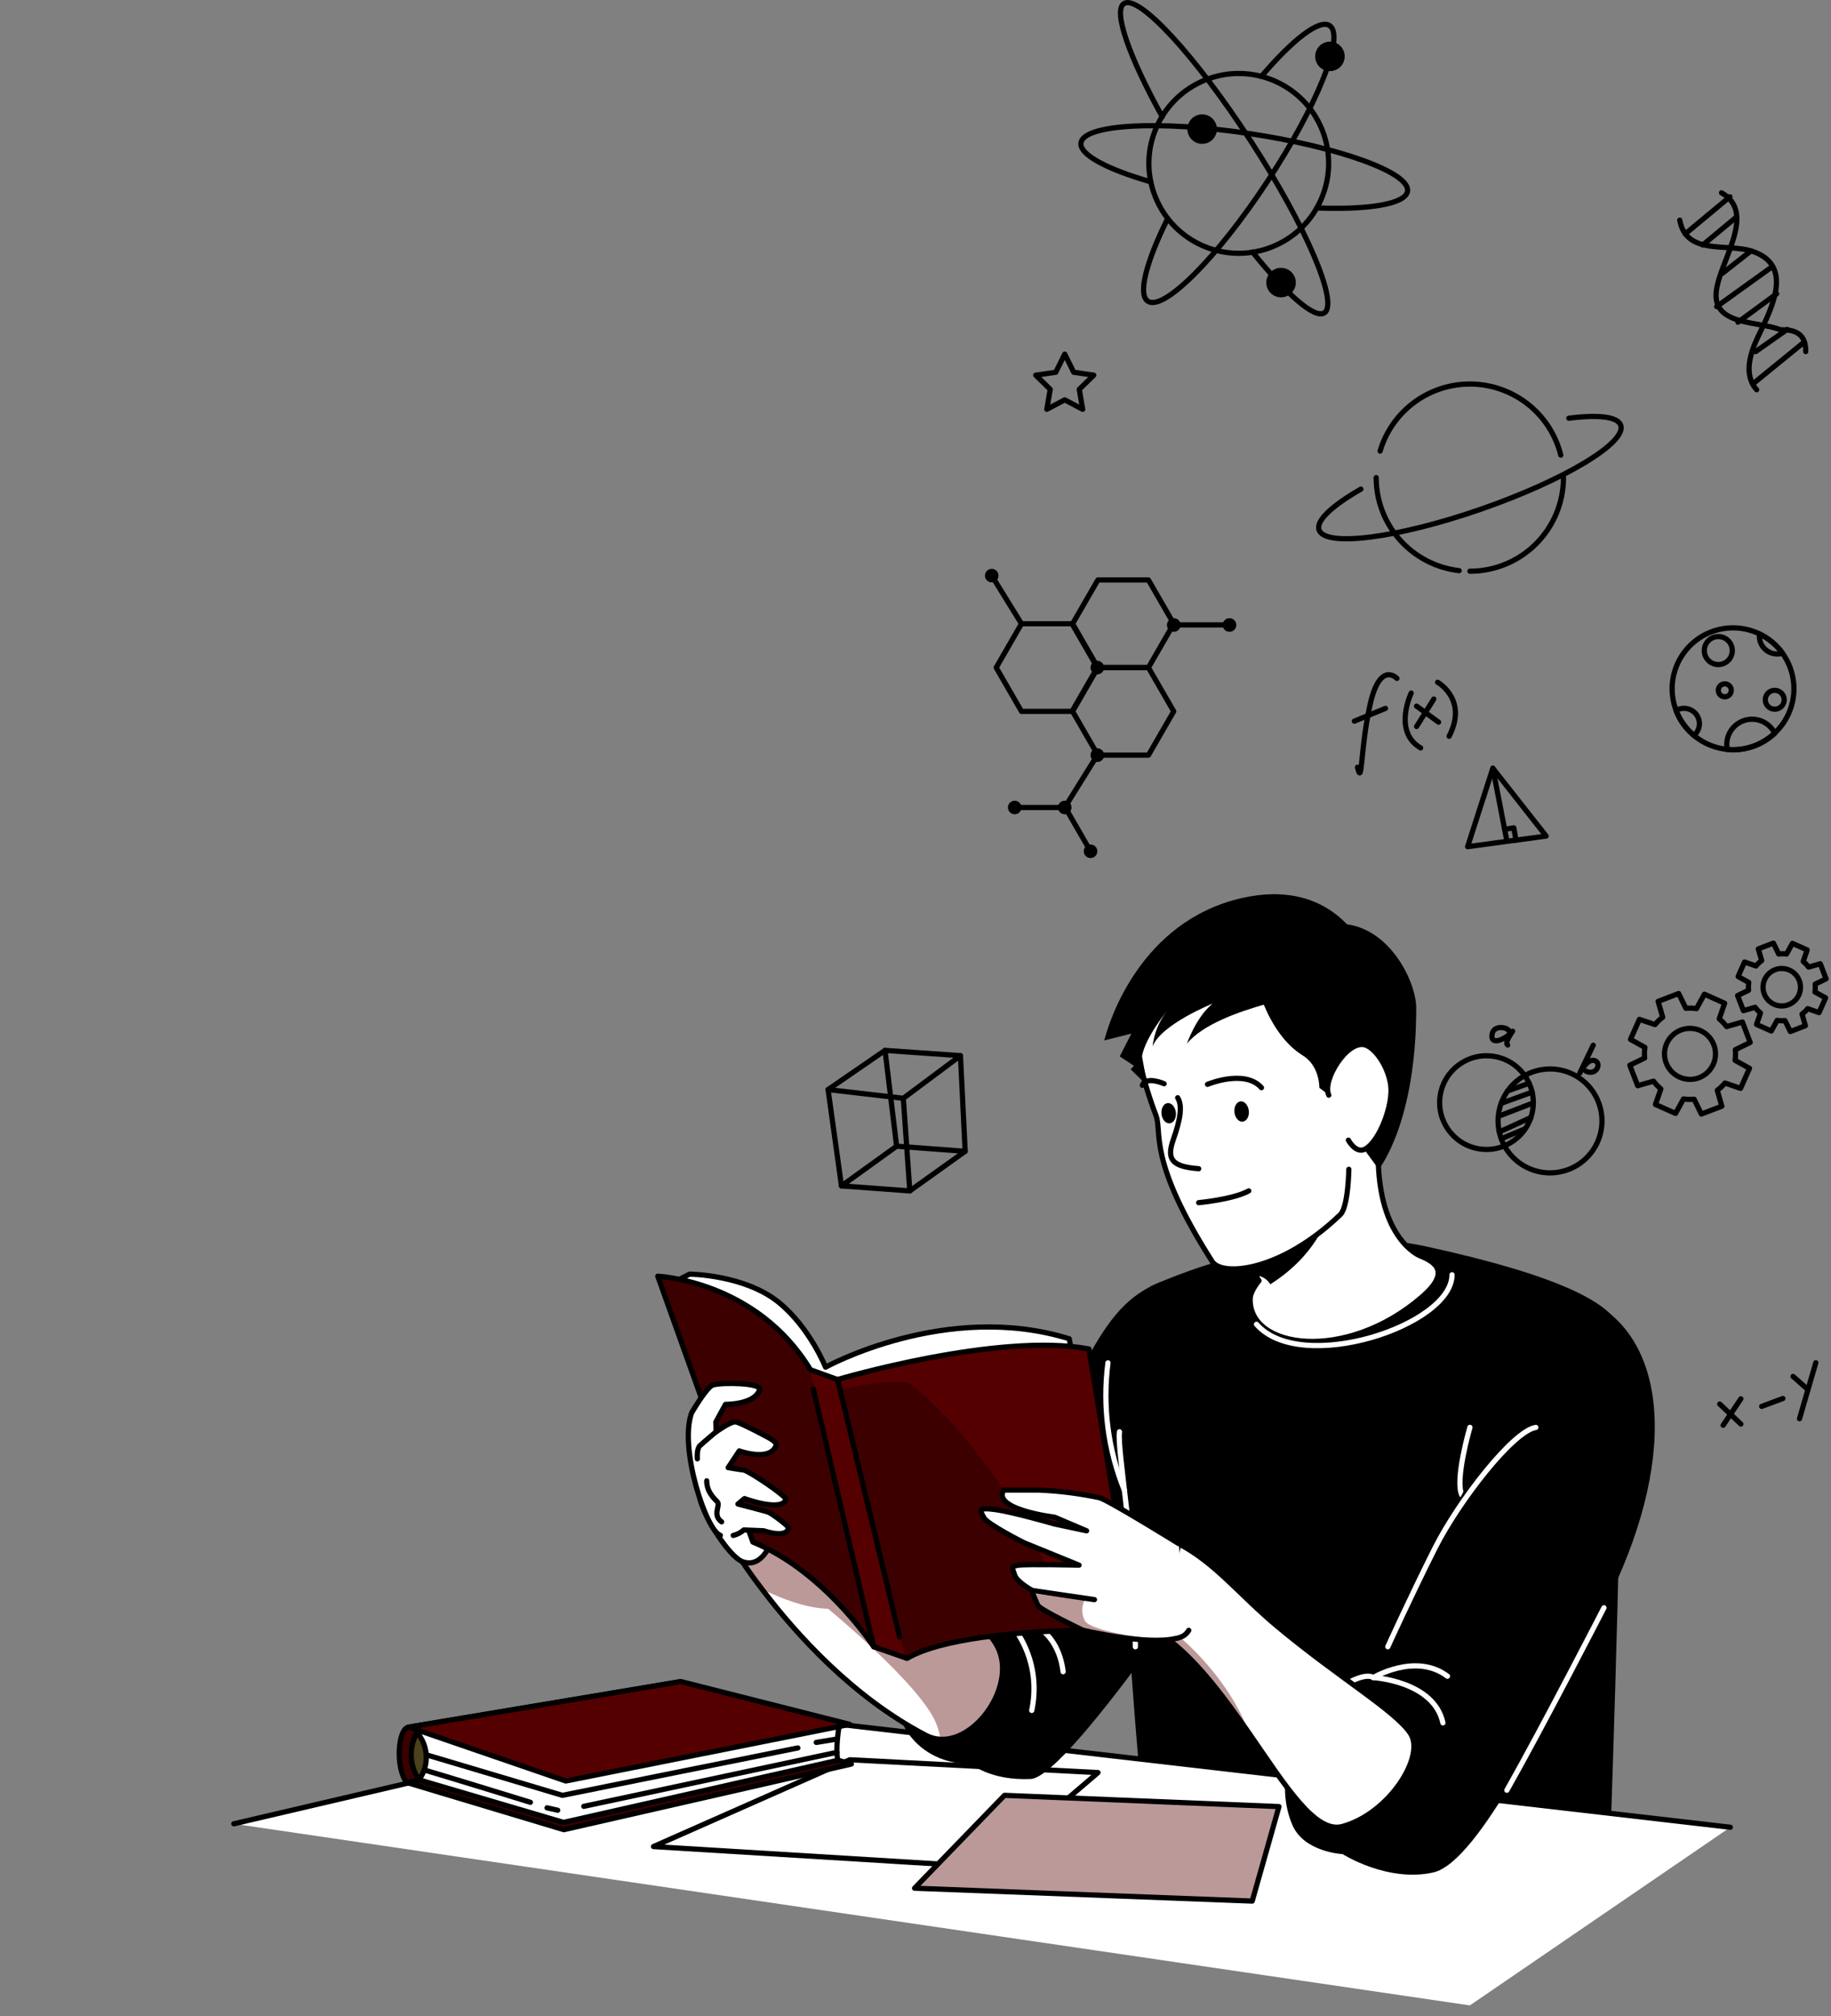 <svg width="703" height="774" viewBox="0 0 703 774" fill="none" xmlns="http://www.w3.org/2000/svg">
<rect x="0" y="0" width="703" height="774" fill="#808080" stroke="none"/>
<path d="M660.272 538.955L668.397 546.635" stroke="black" stroke-width="2" stroke-linecap="round" stroke-linejoin="round"/>
<path d="M668.397 536.945L661.591 547.112" stroke="black" stroke-width="2" stroke-linecap="round" stroke-linejoin="round"/>
<path d="M676.389 539.862L684.529 536.83" stroke="black" stroke-width="2" stroke-linecap="round" stroke-linejoin="round"/>
<path d="M688.436 528.359L693.379 532.726" stroke="black" stroke-width="2" stroke-linecap="round" stroke-linejoin="round"/>
<path d="M697.169 523.103L690.907 544.591" stroke="black" stroke-width="2" stroke-linecap="round" stroke-linejoin="round"/>
<path d="M317.937 418.246L339.804 403.201L368.758 405.228L370.571 441.943L349.313 457.137L323.078 455.225L317.937 418.246Z" stroke="black" stroke-width="2" stroke-linecap="round" stroke-linejoin="round"/>
<path d="M323.078 455.225L344.254 439.982L370.571 441.943" stroke="black" stroke-width="2" stroke-linecap="round" stroke-linejoin="round"/>
<path d="M344.254 439.982L339.805 403.201" stroke="black" stroke-width="2" stroke-linecap="round" stroke-linejoin="round"/>
<path d="M317.937 418.246L346.824 421.592L368.758 405.228" stroke="black" stroke-width="2" stroke-linecap="round" stroke-linejoin="round"/>
<path d="M346.824 421.592L349.313 457.137" stroke="black" stroke-width="2" stroke-linecap="round" stroke-linejoin="round"/>
<path d="M573.164 294.901L563.475 325.008L593.631 320.938L573.164 294.901Z" stroke="black" stroke-width="2" stroke-linecap="round" stroke-linejoin="round"/>
<path d="M573.164 294.901L578.553 322.8" stroke="black" stroke-width="2" stroke-linecap="round" stroke-linejoin="round"/>
<path d="M577.695 318.334L581.222 317.774L582.046 322.503" stroke="black" stroke-width="2" stroke-linecap="round" stroke-linejoin="round"/>
<path d="M555 579.033C555.247 578.778 555.551 578.583 555.886 578.466C556.222 578.349 556.581 578.312 556.933 578.358C557.286 578.405 557.622 578.533 557.916 578.734C558.21 578.934 558.453 579.2 558.625 579.511C560.141 581.884 557.175 586.861 557.175 586.861L563.223 584.554" stroke="black" stroke-width="2" stroke-linecap="round" stroke-linejoin="round"/>
<path d="M660.96 74C675.346 82.091 658.867 101.866 658.867 113.401C658.867 124.937 675.346 123.289 683.586 126.585C686.882 126.585 693.473 126.585 693.292 134.956" stroke="black" stroke-width="2" stroke-linecap="round" stroke-linejoin="round"/>
<path d="M644.926 84.497C647.431 98.125 663.053 93.297 672.644 96.412C689.123 101.767 679.977 118.774 675.066 129.057C672.116 135.187 669.183 143.789 674.456 149.606" stroke="black" stroke-width="2" stroke-linecap="round" stroke-linejoin="round"/>
<path d="M647.035 89.787L664.19 75.533" stroke="black" stroke-width="2" stroke-linecap="round" stroke-linejoin="round"/>
<path d="M653.759 94.039L666.678 83.327" stroke="black" stroke-width="2" stroke-linecap="round" stroke-linejoin="round"/>
<path d="M661.355 104.882L672.265 96.313" stroke="black" stroke-width="2" stroke-linecap="round" stroke-linejoin="round"/>
<path d="M659.098 117.702L680.422 102.377" stroke="black" stroke-width="2" stroke-linecap="round" stroke-linejoin="round"/>
<path d="M667.271 123.684L682.136 112.775" stroke="black" stroke-width="2" stroke-linecap="round" stroke-linejoin="round"/>
<path d="M673.6 146.87L692.171 131.743" stroke="black" stroke-width="2" stroke-linecap="round" stroke-linejoin="round"/>
<path d="M674.061 134.973L686.173 126.453" stroke="black" stroke-width="2" stroke-linecap="round" stroke-linejoin="round"/>
<path d="M421.524 289.874H440.936L450.642 273.066L440.936 256.257H421.524L411.817 273.066L421.524 289.874Z" stroke="black" stroke-width="2" stroke-linecap="round" stroke-linejoin="round"/>
<path d="M418.706 326.771L409 309.962H389.588" stroke="black" stroke-width="2" stroke-linecap="round" stroke-linejoin="round"/>
<path d="M392.191 273.066H411.604L421.31 256.257L411.604 239.432H392.191L382.485 256.257L392.191 273.066Z" stroke="black" stroke-width="2" stroke-linecap="round" stroke-linejoin="round"/>
<path d="M421.524 256.257H440.936L450.642 239.432L440.936 222.623H421.524L411.817 239.432L421.524 256.257Z" stroke="black" stroke-width="2" stroke-linecap="round" stroke-linejoin="round"/>
<path d="M421.31 258.861C422.748 258.861 423.913 257.695 423.913 256.257C423.913 254.819 422.748 253.654 421.31 253.654C419.872 253.654 418.706 254.819 418.706 256.257C418.706 257.695 419.872 258.861 421.31 258.861Z" fill="black"/>
<path d="M380.772 223.563C382.21 223.563 383.375 222.397 383.375 220.959C383.375 219.521 382.21 218.355 380.772 218.355C379.334 218.355 378.168 219.521 378.168 220.959C378.168 222.397 379.334 223.563 380.772 223.563Z" fill="black"/>
<path d="M416.103 326.771C416.103 326.256 416.255 325.753 416.541 325.325C416.827 324.896 417.234 324.563 417.71 324.366C418.186 324.169 418.709 324.117 419.214 324.218C419.719 324.318 420.183 324.566 420.547 324.93C420.911 325.294 421.159 325.758 421.26 326.263C421.36 326.768 421.309 327.292 421.112 327.768C420.915 328.243 420.581 328.65 420.153 328.936C419.725 329.222 419.221 329.375 418.706 329.375C418.364 329.375 418.026 329.308 417.71 329.177C417.394 329.046 417.107 328.854 416.865 328.612C416.623 328.37 416.432 328.083 416.301 327.768C416.17 327.452 416.103 327.113 416.103 326.771Z" fill="black"/>
<path d="M389.587 312.566C391.025 312.566 392.191 311.4 392.191 309.962C392.191 308.524 391.025 307.359 389.587 307.359C388.149 307.359 386.983 308.524 386.983 309.962C386.983 311.4 388.149 312.566 389.587 312.566Z" fill="black"/>
<path d="M469.429 239.91C469.429 239.391 469.583 238.884 469.872 238.453C470.16 238.021 470.57 237.686 471.05 237.488C471.53 237.29 472.058 237.239 472.566 237.341C473.075 237.444 473.542 237.695 473.907 238.063C474.273 238.431 474.522 238.9 474.621 239.409C474.72 239.918 474.666 240.446 474.465 240.924C474.264 241.403 473.926 241.811 473.493 242.097C473.06 242.383 472.551 242.533 472.032 242.53C471.689 242.53 471.349 242.462 471.032 242.33C470.715 242.199 470.428 242.005 470.186 241.762C469.944 241.518 469.752 241.229 469.622 240.911C469.492 240.594 469.427 240.253 469.429 239.91Z" fill="black"/>
<path d="M408.802 312.566C410.24 312.566 411.406 311.4 411.406 309.962C411.406 308.524 410.24 307.359 408.802 307.359C407.364 307.359 406.198 308.524 406.198 309.962C406.198 311.4 407.364 312.566 408.802 312.566Z" fill="black"/>
<path d="M448.039 239.91C448.039 239.392 448.193 238.885 448.481 238.454C448.769 238.024 449.178 237.688 449.656 237.489C450.135 237.291 450.662 237.239 451.17 237.34C451.679 237.441 452.146 237.691 452.512 238.057C452.878 238.424 453.128 238.891 453.229 239.399C453.33 239.907 453.278 240.434 453.08 240.913C452.882 241.392 452.546 241.801 452.115 242.089C451.684 242.377 451.177 242.53 450.659 242.53C449.964 242.53 449.298 242.254 448.806 241.763C448.315 241.271 448.039 240.605 448.039 239.91Z" fill="black"/>
<path d="M418.706 289.891C418.703 289.371 418.854 288.863 419.141 288.429C419.427 287.996 419.837 287.657 420.316 287.457C420.795 287.257 421.324 287.203 421.833 287.304C422.343 287.405 422.812 287.654 423.179 288.022C423.546 288.389 423.796 288.858 423.897 289.367C423.997 289.877 423.944 290.405 423.744 290.885C423.543 291.364 423.205 291.773 422.772 292.06C422.338 292.347 421.829 292.498 421.31 292.495C420.621 292.49 419.961 292.215 419.473 291.727C418.986 291.24 418.71 290.58 418.706 289.891Z" fill="black"/>
<path d="M450.659 239.877H472.033" stroke="black" stroke-width="2" stroke-linecap="round" stroke-linejoin="round"/>
<path d="M421.309 289.891L408.802 309.962" stroke="black" stroke-width="2" stroke-linecap="round" stroke-linejoin="round"/>
<path d="M392.191 239.432L380.771 220.959" stroke="black" stroke-width="2" stroke-linecap="round" stroke-linejoin="round"/>
<path d="M529.873 173.17C532.112 165.602 536.779 158.981 543.153 154.328C549.528 149.675 557.257 147.248 565.147 147.422C573.038 147.597 580.651 150.362 586.814 155.292C592.977 160.222 597.347 167.043 599.25 174.703" stroke="black" stroke-width="2" stroke-linecap="round" stroke-linejoin="round"/>
<path d="M560.228 219.048C551.46 218.044 543.368 213.85 537.494 207.264C531.62 200.679 528.373 192.162 528.374 183.337" stroke="black" stroke-width="2" stroke-linecap="round" stroke-linejoin="round"/>
<path d="M600.289 183.337C600.289 192.867 596.504 202.006 589.768 208.746C583.031 215.485 573.893 219.274 564.364 219.278" stroke="black" stroke-width="2" stroke-linecap="round" stroke-linejoin="round"/>
<path d="M602.332 160.547C613.571 159.113 621.102 159.888 622.272 163.25C624.596 169.94 600.553 184.359 568.567 195.466C536.581 206.573 508.781 210.132 506.441 203.425C505.205 199.85 511.5 194.065 522.508 187.754" stroke="black" stroke-width="2" stroke-linecap="round" stroke-linejoin="round"/>
<path d="M408.802 135.927L412.246 142.898L419.942 144.018L414.372 149.457L415.69 157.119L408.802 153.494L401.914 157.119L403.232 149.457L397.662 144.018L405.358 142.898L408.802 135.927Z" stroke="black" stroke-width="2" stroke-linecap="round" stroke-linejoin="round"/>
<path d="M698.405 388.699L700.927 383.031L696.84 380.789C696.99 379.791 697.018 378.779 696.922 377.774L701.108 375.73L698.883 369.946L694.401 371.232C693.8 370.424 693.103 369.694 692.325 369.056L693.857 364.64L688.188 362.119L685.931 366.205C684.929 366.082 683.916 366.082 682.915 366.205L680.888 362.02L675.087 364.244L676.389 368.71C675.581 369.321 674.845 370.024 674.198 370.803L669.798 369.271L667.342 374.857L671.429 377.115C671.278 378.113 671.251 379.125 671.347 380.13L667.145 382.157L669.369 387.958L673.852 386.656C674.457 387.464 675.153 388.2 675.928 388.848L674.412 393.248L680.081 395.769L682.322 391.682C683.32 391.833 684.333 391.86 685.337 391.764L687.381 395.967L693.165 393.742L691.88 389.26C692.683 388.654 693.413 387.957 694.055 387.183L698.405 388.699ZM681.168 385.535C679.867 384.957 678.767 384.005 678.006 382.801C677.246 381.597 676.859 380.195 676.896 378.771C676.932 377.348 677.39 375.967 678.211 374.803C679.032 373.64 680.18 372.746 681.509 372.234C682.838 371.723 684.289 371.617 685.678 371.93C687.067 372.243 688.332 372.961 689.313 373.993C690.295 375.025 690.948 376.325 691.191 377.728C691.433 379.132 691.254 380.575 690.677 381.877C689.898 383.621 688.46 384.984 686.678 385.67C684.896 386.356 682.915 386.307 681.168 385.535Z" stroke="black" stroke-width="2" stroke-linecap="round" stroke-linejoin="round"/>
<path d="M668.281 417.785L671.709 410.089L666.172 407.024C666.369 405.671 666.403 404.299 666.271 402.937L671.973 400.169L668.99 392.308L662.909 394.072C662.097 392.97 661.15 391.973 660.091 391.105L662.168 385.107L654.406 381.63L651.357 387.167C650.004 386.973 648.633 386.934 647.271 387.051L644.502 381.366L636.625 384.398L638.388 390.463C637.294 391.29 636.299 392.241 635.422 393.297L629.44 391.287L626.013 398.982L631.55 402.047C631.352 403.401 631.319 404.773 631.451 406.134L625.749 408.903L628.781 416.763L634.862 415.016C635.679 416.114 636.625 417.11 637.68 417.983L635.603 423.965L643.316 427.392L646.364 421.839C647.717 422.041 649.089 422.08 650.451 421.954L653.22 427.639L661.097 424.624L659.333 418.543C660.427 417.721 661.423 416.776 662.3 415.725L668.281 417.785ZM644.881 413.484C643.112 412.696 641.617 411.4 640.584 409.762C639.552 408.124 639.028 406.216 639.081 404.28C639.133 402.344 639.758 400.467 640.877 398.887C641.996 397.306 643.559 396.093 645.367 395.401C647.176 394.709 649.149 394.569 651.038 394.998C652.926 395.428 654.644 396.408 655.975 397.815C657.307 399.222 658.19 400.992 658.515 402.901C658.84 404.81 658.592 406.772 657.801 408.54C657.278 409.714 656.529 410.773 655.596 411.657C654.664 412.541 653.566 413.232 652.366 413.691C651.166 414.151 649.887 414.369 648.603 414.333C647.319 414.297 646.054 414.009 644.881 413.484Z" stroke="black" stroke-width="2" stroke-linecap="round" stroke-linejoin="round"/>
<path d="M688.768 264.378C688.763 270.576 686.3 276.518 681.92 280.902C677.539 285.286 671.598 287.753 665.4 287.762C664.642 287.762 663.901 287.729 663.176 287.663C658.665 287.235 654.376 285.506 650.83 282.687C647.284 279.867 644.634 276.078 643.201 271.78C641.768 267.482 641.614 262.861 642.758 258.477C643.903 254.093 646.296 250.137 649.647 247.088C652.998 244.039 657.163 242.029 661.634 241.303C666.106 240.576 670.693 241.164 674.837 242.996C678.981 244.827 682.503 247.823 684.976 251.619C687.449 255.415 688.766 259.848 688.768 264.378Z" stroke="black" stroke-width="2" stroke-linecap="round" stroke-linejoin="round"/>
<path d="M685.026 268.597C685.029 269.315 684.82 270.017 684.423 270.615C684.027 271.214 683.462 271.681 682.8 271.958C682.137 272.235 681.408 272.309 680.704 272.171C679.999 272.033 679.352 271.689 678.843 271.183C678.334 270.676 677.987 270.03 677.846 269.327C677.705 268.623 677.776 267.893 678.05 267.23C678.324 266.566 678.788 265.999 679.385 265.6C679.981 265.201 680.683 264.988 681.401 264.988C682.359 264.988 683.279 265.368 683.958 266.044C684.638 266.72 685.022 267.638 685.026 268.597Z" stroke="black" stroke-width="2" stroke-linecap="round" stroke-linejoin="round"/>
<path d="M652.48 277.792C652.481 278.651 652.293 279.5 651.928 280.277C651.564 281.055 651.032 281.743 650.371 282.291C647.298 279.754 644.931 276.468 643.499 272.75C644.406 272.193 645.451 271.902 646.515 271.909C647.294 271.898 648.068 272.042 648.791 272.333C649.515 272.624 650.173 273.055 650.728 273.603C651.283 274.15 651.724 274.802 652.025 275.522C652.325 276.241 652.48 277.013 652.48 277.792Z" stroke="black" stroke-width="2" stroke-linecap="round" stroke-linejoin="round"/>
<path d="M681.401 281.467C677.08 285.56 671.352 287.837 665.4 287.828C664.642 287.828 663.9 287.795 663.175 287.729C663.043 287.095 662.976 286.449 662.978 285.801C662.979 283.61 663.719 281.484 665.08 279.767C666.441 278.05 668.341 276.843 670.474 276.341C672.606 275.84 674.846 276.073 676.829 277.003C678.813 277.934 680.424 279.506 681.401 281.467Z" stroke="black" stroke-width="2" stroke-linecap="round" stroke-linejoin="round"/>
<path d="M659.732 255.101C662.699 255.101 665.104 252.695 665.104 249.728C665.104 246.761 662.699 244.356 659.732 244.356C656.765 244.356 654.359 246.761 654.359 249.728C654.359 252.695 656.765 255.101 659.732 255.101Z" stroke="black" stroke-width="2" stroke-linecap="round" stroke-linejoin="round"/>
<path d="M664.708 264.988C664.708 265.48 664.562 265.961 664.289 266.37C664.015 266.78 663.627 267.099 663.172 267.287C662.717 267.475 662.217 267.525 661.734 267.429C661.252 267.332 660.808 267.095 660.46 266.747C660.112 266.399 659.875 265.956 659.779 265.473C659.683 264.991 659.733 264.49 659.921 264.036C660.109 263.581 660.428 263.192 660.837 262.919C661.247 262.646 661.728 262.5 662.22 262.5C662.547 262.5 662.87 262.564 663.172 262.689C663.474 262.814 663.748 262.997 663.979 263.228C664.21 263.46 664.394 263.734 664.519 264.036C664.644 264.338 664.708 264.661 664.708 264.988Z" stroke="black" stroke-width="2" stroke-linecap="round" stroke-linejoin="round"/>
<path d="M684.368 250.733C683.714 250.948 683.029 251.054 682.341 251.047C681.441 251.047 680.551 250.869 679.72 250.524C678.889 250.18 678.134 249.674 677.499 249.038C676.864 248.401 676.36 247.645 676.018 246.813C675.675 245.982 675.5 245.091 675.502 244.191C675.485 243.906 675.485 243.62 675.502 243.334C679.032 245.017 682.081 247.562 684.368 250.733Z" stroke="black" stroke-width="2" stroke-linecap="round" stroke-linejoin="round"/>
<path d="M488.43 94.76C506.125 87.682 514.732 67.6 507.654 49.906C500.577 32.211 480.495 23.604 462.8 30.681C445.105 37.758 436.498 57.84 443.576 75.535C450.653 93.23 470.735 101.837 488.43 94.76Z" stroke="black" stroke-width="2" stroke-linecap="round" stroke-linejoin="round"/>
<path d="M484.292 29.335C496.321 15.213 506.555 7.22 510.493 9.824C516.492 13.763 505.731 40.657 486.467 69.874C467.203 99.091 446.72 119.591 440.721 115.636C436.766 113.049 440.095 100.492 448.334 83.865" stroke="black" stroke-width="2" stroke-linecap="round" stroke-linejoin="round"/>
<path d="M441.842 69.808C425.066 64.98 414.355 59.344 415.03 54.845C416.002 47.726 444.989 46.078 479.612 51.269C514.234 56.46 541.457 66.298 540.419 73.384C539.678 78.328 525.588 80.585 505.566 79.827" stroke="black" stroke-width="2" stroke-linecap="round" stroke-linejoin="round"/>
<path d="M446.241 44.809C433.585 21.969 427.257 4.155 431.542 1.37C437.178 -2.272 458.963 21.359 480.205 54.103C501.446 86.847 514.086 116.444 508.466 120.102C504.742 122.508 493.948 112.983 480.913 96.768" stroke="black" stroke-width="2" stroke-linecap="round" stroke-linejoin="round"/>
<path d="M515.355 24.754C514.741 25.691 513.862 26.425 512.831 26.863C511.8 27.3 510.662 27.423 509.561 27.215C508.461 27.007 507.446 26.477 506.646 25.693C505.846 24.908 505.297 23.904 505.067 22.808C504.837 21.712 504.937 20.572 505.355 19.532C505.772 18.492 506.489 17.6 507.413 16.967C508.338 16.334 509.429 15.989 510.549 15.976C511.669 15.963 512.768 16.283 513.707 16.894C514.333 17.301 514.871 17.827 515.293 18.443C515.714 19.059 516.01 19.752 516.163 20.482C516.316 21.212 516.324 21.965 516.185 22.698C516.046 23.432 515.764 24.13 515.355 24.754Z" fill="black"/>
<path d="M496.586 111.582C495.971 112.519 495.093 113.253 494.062 113.691C493.031 114.129 491.893 114.251 490.792 114.043C489.691 113.835 488.677 113.305 487.877 112.521C487.077 111.736 486.527 110.733 486.297 109.636C486.068 108.54 486.168 107.4 486.585 106.36C487.003 105.321 487.719 104.428 488.644 103.795C489.568 103.162 490.659 102.818 491.779 102.805C492.9 102.792 493.999 103.111 494.938 103.722C495.563 104.129 496.102 104.655 496.523 105.271C496.945 105.887 497.241 106.58 497.394 107.31C497.547 108.04 497.554 108.793 497.416 109.527C497.277 110.26 496.995 110.958 496.586 111.582Z" fill="black"/>
<path d="M466.296 52.67C465.682 53.606 464.804 54.34 463.773 54.778C462.741 55.216 461.604 55.339 460.503 55.13C459.402 54.922 458.388 54.392 457.588 53.608C456.788 52.824 456.238 51.82 456.008 50.724C455.778 49.627 455.879 48.487 456.296 47.447C456.714 46.408 457.43 45.515 458.354 44.883C459.279 44.25 460.37 43.905 461.49 43.892C462.611 43.879 463.71 44.198 464.649 44.809C465.908 45.634 466.789 46.925 467.098 48.399C467.407 49.872 467.119 51.408 466.296 52.67Z" fill="black"/>
<path d="M521.187 294.534C523.131 302.246 522.175 288.058 525.982 270.722C529.789 253.386 536.331 260.406 536.331 260.406" stroke="black" stroke-width="2" stroke-linecap="round" stroke-linejoin="round"/>
<path d="M520 276.819L531.947 271.924" stroke="black" stroke-width="2" stroke-linecap="round" stroke-linejoin="round"/>
<path d="M541.818 266.042C541.818 266.042 534.683 280.873 545.444 287.102" stroke="black" stroke-width="2" stroke-linecap="round" stroke-linejoin="round"/>
<path d="M551.953 261.889C551.953 261.889 563.752 268.48 556.37 282.619" stroke="black" stroke-width="2" stroke-linecap="round" stroke-linejoin="round"/>
<path d="M543.878 271.051L552.332 277.214" stroke="black" stroke-width="2" stroke-linecap="round" stroke-linejoin="round"/>
<path d="M550.503 268.332L543.895 278.862" stroke="black" stroke-width="2" stroke-linecap="round" stroke-linejoin="round"/>
<path d="M588.466 426.159C590.074 416.36 583.434 407.114 573.636 405.506C563.838 403.898 554.591 410.537 552.983 420.335C551.375 430.134 558.014 439.38 567.813 440.988C577.611 442.596 586.857 435.957 588.466 426.159Z" stroke="black" stroke-width="2" stroke-linecap="round" stroke-linejoin="round"/>
<path d="M599.13 449.812C609.918 447.6 616.87 437.061 614.657 426.273C612.445 415.485 601.906 408.533 591.118 410.746C580.33 412.958 573.379 423.497 575.591 434.285C577.803 445.073 588.342 452.024 599.13 449.812Z" stroke="black" stroke-width="2" stroke-linecap="round" stroke-linejoin="round"/>
<path d="M587.103 415.82L578.83 418.769" stroke="black" stroke-width="2" stroke-linecap="round" stroke-linejoin="round"/>
<path d="M588.256 419.231L576.358 423.532" stroke="black" stroke-width="2" stroke-linecap="round" stroke-linejoin="round"/>
<path d="M588.701 423.351L575.419 428.459" stroke="black" stroke-width="2" stroke-linecap="round" stroke-linejoin="round"/>
<path d="M587.762 428.97L575.649 434.507" stroke="black" stroke-width="2" stroke-linecap="round" stroke-linejoin="round"/>
<path d="M585.619 433.287L576.424 437.111" stroke="black" stroke-width="2" stroke-linecap="round" stroke-linejoin="round"/>
<path d="M579.407 395.847C578.896 394.199 573.063 393.177 572.816 397.495C572.568 401.812 578.962 398.22 580.775 395.847C580.775 395.847 577.479 400.28 578.863 401.153" stroke="black" stroke-width="2" stroke-linecap="round" stroke-linejoin="round"/>
<path d="M611.706 401.219L606.531 411.98C606.531 411.98 609.118 406.591 611.887 407.036C615.298 407.646 613.024 413.232 608.904 411.172" stroke="black" stroke-width="2" stroke-linecap="round" stroke-linejoin="round"/>
<path d="M618.449 701.406C609.616 708.756 541.574 755.457 444.479 747.926C439.255 703.729 419.332 522.163 441.991 493.688C441.991 493.688 496.965 467.469 547.605 478.477C598.245 489.485 617.954 500.032 621.563 509.161C624.299 516.066 620.393 644.636 618.449 701.406Z" fill="black"/>
<path d="M545.924 497.873C516.756 523.136 479.184 517.796 480.008 498.4C480.139 495.368 483.386 491.611 483.386 491.611L482.249 489.864L477.305 482.399C473.696 476.813 469.181 469.793 466.033 464.684C463.397 460.334 529.132 419.894 529.132 443.146C529.132 475.907 545.215 482.07 545.215 482.07C551.279 484.509 556.932 488.365 545.924 497.873Z" fill="white" stroke="black" stroke-width="2" stroke-linecap="round" stroke-linejoin="round"/>
<path d="M564.364 547.904C564.364 547.904 558.481 568.074 561.266 573.858" stroke="white" stroke-width="2" stroke-linecap="round" stroke-linejoin="round"/>
<path d="M557.493 489.337C557.493 508.799 499.437 527.865 482.431 508.337" stroke="white" stroke-width="2" stroke-linecap="round" stroke-linejoin="round"/>
<path d="M509.736 466.876C509.736 466.876 505.847 481.542 487.72 492.995C486.855 491.511 485.459 490.41 483.814 489.914C483.269 489.825 482.712 489.825 482.166 489.914L477.223 482.449C486.599 475.692 509.736 466.876 509.736 466.876Z" fill="black"/>
<path d="M517.877 448.848C517.877 448.848 517.679 463.317 514.581 466.266C491.592 488.315 469.115 490.062 465.407 484.245C440.442 445.091 446.341 434.808 443.803 428.101C439.304 416.335 433.784 397.12 436.223 385.486C441.661 359.499 490.604 339.345 516.377 365.481C528.736 377.988 532.642 405.129 530.038 427.738" fill="white"/>
<path d="M517.877 448.848C517.877 448.848 517.679 463.317 514.581 466.266C491.592 488.315 469.115 490.062 465.407 484.245C440.442 445.091 446.341 434.808 443.803 428.101C439.304 416.335 433.784 397.12 436.223 385.486C441.661 359.499 490.604 339.345 516.377 365.481C528.736 377.988 532.642 405.129 530.038 427.738" stroke="black" stroke-width="2" stroke-linecap="round" stroke-linejoin="round"/>
<path d="M446.951 416.005C446.951 416.005 440.079 412.924 438.596 416.599" stroke="black" stroke-width="2" stroke-linecap="round" stroke-linejoin="round"/>
<path d="M463.611 416.236C463.611 416.236 477.899 410.254 484.326 417.521" stroke="black" stroke-width="2" stroke-linecap="round" stroke-linejoin="round"/>
<path d="M479.48 426.371C479.711 428.513 478.673 430.375 477.14 430.556C475.608 430.738 474.191 429.106 473.96 426.964C473.729 424.822 474.767 422.943 476.3 422.778C477.832 422.613 479.184 424.228 479.48 426.371Z" fill="black"/>
<path d="M451.467 427.013C451.714 429.156 450.659 431.034 449.127 431.199C447.594 431.364 446.177 429.765 445.946 427.623C445.715 425.481 446.754 423.602 448.286 423.437C449.819 423.273 451.203 424.871 451.467 427.013Z" fill="black"/>
<path d="M452.158 421.377C454.152 424.591 453.065 430.078 450.428 437.609C447.791 445.14 450.115 447.859 460.233 448.617" fill="white"/>
<path d="M452.158 421.377C454.152 424.591 453.065 430.078 450.428 437.609C447.791 445.14 450.115 447.859 460.233 448.617" stroke="black" stroke-width="2" stroke-linecap="round" stroke-linejoin="round"/>
<path d="M460.233 461.652C460.233 461.652 473.417 460.449 479.448 457.137" stroke="black" stroke-width="2" stroke-linecap="round" stroke-linejoin="round"/>
<path d="M543.749 386.936C543.749 377.148 534.092 357.06 517.152 354.802C507.413 344.618 493.538 340.877 476.696 344.75C437.772 353.682 425.924 392.111 424.227 398.472C424.062 399.065 423.979 399.394 423.979 399.394L434.394 396.758L429.912 405.508L435.367 409.117L434.114 410.501L440.442 416.599L438.465 405.459C439.684 398.274 447.956 388.222 447.956 388.222C444.937 392.135 443.056 396.805 442.518 401.718C445.814 393.165 465.589 385.239 465.589 385.239C459.179 390.446 455.702 400.63 455.702 400.63C461.799 393.116 476.086 388.255 485.232 385.667C488.314 393.099 493.208 400.861 500.195 405.162C506.787 409.216 506.556 417.587 506.556 417.587C513.648 422.517 518.873 429.692 521.387 437.955L529.363 448.865C529.363 448.865 543.749 431.215 543.749 386.936Z" fill="black"/>
<path d="M510.181 420.389C507.512 414.671 517.201 399.18 524.073 401.092C527.929 402.179 532.972 409.216 533.961 416.599C534.949 423.981 529.725 438.021 524.156 441.07C520.613 443.047 517.696 437.659 517.696 437.659" fill="white"/>
<path d="M510.181 420.389C507.512 414.671 517.201 399.18 524.073 401.092C527.929 402.179 532.972 409.216 533.961 416.599C534.949 423.981 529.725 438.021 524.156 441.07C520.613 443.047 517.696 437.659 517.696 437.659" stroke="black" stroke-width="2" stroke-linecap="round" stroke-linejoin="round"/>
<path d="M89.768 700.088L275.964 656.55L664.343 701.406L564.348 769.794L89.768 700.088Z" fill="white"/>
<path d="M89.768 700.088L275.964 656.55L664.343 701.406" fill="white"/>
<path d="M89.768 700.088L275.964 656.55L664.343 701.406" stroke="black" stroke-width="2" stroke-linecap="round" stroke-linejoin="round"/>
<path d="M250.899 708.821L326.275 675.501L421.573 680.428L379.189 716.666L250.899 708.821Z" fill="white" stroke="black" stroke-width="2" stroke-linecap="round" stroke-linejoin="round"/>
<path d="M445.666 492.04C421.491 501.927 416.284 524.157 375.202 612.007C375.202 612.007 356.959 615.748 347.187 637.912C337.415 660.077 353.779 677.577 372.614 676.984C372.614 676.984 380.178 683.576 395.685 682.9C411.192 682.224 479.728 577.352 479.728 577.352L445.666 492.04Z" fill="black"/>
<path d="M382.402 617.165C393.213 626.789 399.425 640.911 396.129 656.566" stroke="white" stroke-width="2" stroke-linecap="round" stroke-linejoin="round"/>
<path d="M392.834 621.796C392.834 621.796 406.116 624.696 408.176 641.702" stroke="white" stroke-width="2" stroke-linecap="round" stroke-linejoin="round"/>
<path d="M431.691 572.029C425.416 556.546 423.247 539.704 425.396 523.136" stroke="white" stroke-width="2" stroke-linecap="round" stroke-linejoin="round"/>
<path d="M429.813 549.617C428.807 556.539 435.959 593.386 435.91 632.128" stroke="white" stroke-width="2" stroke-linecap="round" stroke-linejoin="round"/>
<path d="M610.522 499.323C640.761 514.517 644.354 561.268 615.828 617.165C595.674 656.616 567.858 714.869 550.258 718.775C532.659 722.68 515.487 711.722 515.487 711.722C515.487 711.722 500.656 711.03 496.174 700.483C483.913 671.661 515.075 635.243 527.27 643.96C527.27 643.96 566.424 558.813 573.56 553.441" fill="black"/>
<path d="M493.373 682.966C489.368 663.076 520.679 639.61 527.27 643.96C527.27 643.96 550.522 645.262 553.999 661.345" stroke="white" stroke-width="2" stroke-linecap="round" stroke-linejoin="round"/>
<path d="M578.553 687.201C592.164 663.191 615.828 617.165 615.828 617.165" stroke="white" stroke-width="2" stroke-linecap="round" stroke-linejoin="round"/>
<path d="M527.27 643.96C527.27 643.96 543.567 634.204 555.745 643.433" stroke="white" stroke-width="2" stroke-linecap="round" stroke-linejoin="round"/>
<path d="M532.84 632.112C532.84 632.112 541.837 612.337 550.967 594.21C560.096 576.083 580.992 549.238 589.676 547.937" stroke="white" stroke-width="2" stroke-linecap="round" stroke-linejoin="round"/>
<path d="M361.095 667.657C359.138 667.561 357.225 667.038 355.492 666.124C327.478 651.507 305.693 627.349 292.575 610.013C287.475 603.387 282.781 596.459 278.519 589.266L285.242 560.461C285.242 560.461 291.57 576.94 316.997 593.139C342.424 609.337 372.63 614.677 382.402 631.04C391.054 645.295 375.811 668.365 361.095 667.657Z" fill="white"/>
<mask id="mask0_1431_698" style="mask-type:luminance" maskUnits="userSpaceOnUse" x="278" y="560" width="107" height="108">
<path d="M361.095 667.657C359.138 667.561 357.225 667.038 355.492 666.124C327.478 651.507 305.693 627.349 292.575 610.013C287.475 603.387 282.781 596.459 278.519 589.266L285.242 560.461C285.242 560.461 291.57 576.94 316.997 593.139C342.424 609.337 372.63 614.677 382.402 631.04C391.054 645.295 375.811 668.365 361.095 667.657Z" fill="white"/>
</mask>
<g mask="url(#mask0_1431_698)">
<path opacity="0.4" d="M361.095 667.657C360.783 665.573 360.23 663.533 359.447 661.576C353.564 646.844 317.969 617.561 317.969 617.561C309.499 617.297 300.189 613.77 292.608 610.013C287.497 603.388 282.792 596.46 278.519 589.266L285.242 560.461C285.242 560.461 291.57 576.94 316.997 593.139C342.424 609.337 372.63 614.677 382.402 631.04C391.054 645.295 375.811 668.365 361.095 667.657Z" fill="#550000"/>
</g>
<path d="M361.095 667.657C359.138 667.561 357.225 667.038 355.492 666.124C327.478 651.507 305.693 627.349 292.575 610.013C287.475 603.387 282.781 596.459 278.519 589.266L285.242 560.461C285.242 560.461 291.57 576.94 316.997 593.139C342.424 609.337 372.63 614.677 382.402 631.04C391.054 645.295 375.811 668.365 361.095 667.657Z" stroke="black" stroke-width="2" stroke-linecap="round" stroke-linejoin="round"/>
<path d="M297.65 587.519C297.65 587.519 294.173 602.878 285.011 599.434C280.067 597.571 270.542 582.806 268.746 575.358L297.65 587.519Z" fill="white" stroke="black" stroke-width="2" stroke-linecap="round" stroke-linejoin="round"/>
<path d="M257.261 492.946L264.742 489.09C264.742 489.09 285.885 489.271 299.002 499.933C310.917 509.623 316.964 524.8 316.964 524.8C316.964 524.8 363.254 499.241 410.532 513.907L429.813 621.367L341.172 627.168L285.852 574.616L257.261 492.946Z" fill="white" stroke="black" stroke-width="2" stroke-linecap="round" stroke-linejoin="round"/>
<path d="M435.91 625.668C435.91 625.668 425.512 625.355 411.604 625.816C390.576 626.476 361.524 628.849 348.242 636.577L347.615 636.363L335.454 632.112L335.207 631.749C332.966 628.453 314.888 602.499 289.065 591.936L252.548 489.897C252.548 489.897 290.45 491.545 311.164 525.789L321.562 529.546C321.562 529.546 383.441 511.221 418.08 517.813L435.91 625.668Z" fill="#550000"/>
<mask id="mask1_1431_698" style="mask-type:luminance" maskUnits="userSpaceOnUse" x="252" y="489" width="184" height="148">
<path d="M435.91 625.668C435.91 625.668 425.512 625.355 411.604 625.816C390.576 626.476 361.524 628.849 348.242 636.577L347.615 636.363L335.454 632.112L335.207 631.749C332.966 628.453 314.888 602.499 289.065 591.936L252.548 489.897C252.548 489.897 290.45 491.545 311.164 525.789L321.562 529.546C321.562 529.546 383.441 511.221 418.08 517.813L435.91 625.668Z" fill="white"/>
</mask>
<g mask="url(#mask1_1431_698)">
<path opacity="0.3" d="M335.207 631.765C332.966 628.47 314.888 602.515 289.065 591.952L252.548 489.914C252.548 489.914 290.45 491.562 311.164 525.805L335.207 631.765Z" fill="black"/>
<path opacity="0.3" d="M411.603 625.817C390.576 626.476 361.524 628.849 348.242 636.577L347.615 636.363L323.325 533.237C323.325 533.237 343.199 528.772 349.313 531.029C349.296 531.062 389.703 560.873 411.603 625.817Z" fill="black"/>
</g>
<path d="M435.91 625.668C435.91 625.668 425.512 625.355 411.604 625.817C390.576 626.476 361.524 628.849 348.242 636.577L347.615 636.363L335.454 632.112L335.207 631.749C332.966 628.453 314.888 602.499 289.065 591.936L252.548 489.897C252.548 489.897 290.45 491.545 311.164 525.789L321.562 529.546C321.562 529.546 383.441 511.221 418.08 517.813L435.91 625.668Z" stroke="black" stroke-width="2" stroke-linecap="round" stroke-linejoin="round"/>
<path d="M321.595 529.562L345.44 628.486" stroke="black" stroke-width="2" stroke-linecap="round" stroke-linejoin="round"/>
<path d="M335.454 632.128L312.284 533.27" stroke="black" stroke-width="2" stroke-linecap="round" stroke-linejoin="round"/>
<path d="M276.591 589.348C271.301 587.882 260.639 556.094 265.517 542.4C265.517 542.4 271.318 532.331 273.757 531.639C277.448 530.568 292.345 530.881 291.62 533.386C289.972 539.186 278.536 539.087 278.536 539.087L274.828 545.877L274.976 549.617C274.976 549.617 280.365 545.695 282.342 545.811C283.364 545.811 288.637 548.447 292.823 550.656C296.399 552.551 298.591 553.589 297.767 555.303C295.113 561.004 283.825 556.951 283.825 556.951L279.574 563.361C279.574 563.361 283.677 564.07 285.473 564.267C287.269 564.465 302.183 574.402 301.738 575.638C299.975 580.483 285.836 575.242 285.836 575.242L283.331 577.335C283.331 577.335 293.746 580.021 294.866 580.417C296.514 581.026 302.859 585.904 302.76 586.465C302.002 590.749 293.251 587.602 293.251 587.602L285.589 587.289C284.421 588.318 283.017 589.043 281.502 589.398" fill="white"/>
<path d="M276.591 589.348C271.301 587.882 260.639 556.094 265.517 542.4C265.517 542.4 271.318 532.331 273.757 531.639C277.448 530.568 292.345 530.881 291.62 533.386C289.972 539.186 278.536 539.087 278.536 539.087L274.828 545.877L274.976 549.617C274.976 549.617 280.365 545.695 282.342 545.811C283.364 545.811 288.637 548.447 292.823 550.656C296.399 552.551 298.591 553.589 297.767 555.303C295.113 561.004 283.825 556.951 283.825 556.951L279.574 563.361C279.574 563.361 283.677 564.07 285.473 564.267C287.269 564.465 302.183 574.402 301.738 575.638C299.975 580.483 285.836 575.242 285.836 575.242L283.331 577.335C283.331 577.335 293.746 580.021 294.866 580.417C296.514 581.026 302.859 585.904 302.76 586.465C302.002 590.749 293.251 587.602 293.251 587.602L285.589 587.289C284.421 588.318 283.017 589.043 281.502 589.398" stroke="black" stroke-width="2" stroke-linecap="round" stroke-linejoin="round"/>
<path d="M274.91 549.617C274.91 549.617 269.966 553.77 268.697 554.973C267.428 556.176 267.741 559.999 267.741 559.999" stroke="black" stroke-width="2" stroke-linecap="round" stroke-linejoin="round"/>
<path d="M271.334 568.436C271.334 572.622 274.135 575.16 275.421 576.511C276.706 577.862 273.361 581.537 277.069 584.174" stroke="black" stroke-width="2" stroke-linecap="round" stroke-linejoin="round"/>
<path d="M515.422 701.109C504.958 703.96 493.587 685.57 479.712 665.498C470.549 652.315 460.299 638.258 448.517 629.244C447.578 628.536 446.622 627.844 445.666 627.184L452.554 592.578C466.858 600.076 475.724 612.09 490.571 624.432C514.466 644.323 535.642 656.534 541.508 665.333C547.375 674.133 533.351 696.215 515.422 701.109Z" fill="white"/>
<mask id="mask2_1431_698" style="mask-type:luminance" maskUnits="userSpaceOnUse" x="445" y="592" width="98" height="110">
<path d="M515.422 701.109C504.958 703.96 493.587 685.57 479.712 665.498C470.549 652.315 460.299 638.258 448.517 629.244C447.578 628.536 446.622 627.844 445.666 627.184L452.554 592.578C466.858 600.076 475.724 612.09 490.571 624.432C514.466 644.323 535.642 656.534 541.508 665.333C547.375 674.133 533.351 696.215 515.422 701.109Z" fill="white"/>
</mask>
<g mask="url(#mask2_1431_698)">
<path opacity="0.4" d="M479.711 665.482C470.549 652.299 460.299 638.242 448.517 629.228C450.069 629.307 451.622 629.072 453.081 628.536C453.081 628.536 471.703 643.647 479.711 665.482Z" fill="#550000"/>
</g>
<path d="M515.422 701.109C504.958 703.96 493.587 685.57 479.712 665.498C470.549 652.315 460.299 638.258 448.517 629.244C447.578 628.536 446.622 627.844 445.666 627.184L452.554 592.578C466.858 600.076 475.724 612.09 490.571 624.432C514.466 644.323 535.642 656.534 541.508 665.333C547.375 674.133 533.351 696.215 515.422 701.109Z" stroke="black" stroke-width="2" stroke-linecap="round" stroke-linejoin="round"/>
<path d="M456.41 625.817C455.694 627.096 454.514 628.052 453.114 628.486C452.742 628.632 452.362 628.759 451.977 628.865H451.664C440.606 631.749 415.723 625.751 415.723 625.751C415.723 625.751 399.425 618.005 398.436 616.176C397.747 614.727 397.137 613.242 396.607 611.727L396.162 610.425C396.162 610.425 390.296 607.129 389.571 604.559C388.845 601.988 387.61 601.263 391.218 600.801C394.827 600.34 414.289 600.801 414.289 600.801L393.114 592.166C393.114 592.166 379.09 585.097 377.788 582.608C376.486 580.12 374.855 578.472 382.023 579.461C389.191 580.45 404.847 584.998 404.847 584.998L417.189 587.618L404.929 582.394C404.929 582.394 380.804 579.477 385.368 571.979H399.062C406.82 572.322 414.537 573.303 422.133 574.913C426.121 576.132 452.488 592.512 452.488 592.512" fill="white"/>
<mask id="mask3_1431_698" style="mask-type:luminance" maskUnits="userSpaceOnUse" x="376" y="571" width="81" height="59">
<path d="M456.41 625.817C455.694 627.096 454.514 628.052 453.114 628.486C452.742 628.632 452.362 628.759 451.977 628.865H451.664C440.606 631.749 415.723 625.751 415.723 625.751C415.723 625.751 399.425 618.005 398.436 616.176C397.747 614.727 397.137 613.242 396.607 611.727L396.162 610.425C396.162 610.425 390.296 607.129 389.571 604.559C388.845 601.988 387.61 601.263 391.218 600.801C394.827 600.34 414.289 600.801 414.289 600.801L393.114 592.166C393.114 592.166 379.09 585.097 377.788 582.608C376.486 580.12 374.855 578.472 382.023 579.461C389.191 580.45 404.847 584.998 404.847 584.998L417.189 587.618L404.929 582.394C404.929 582.394 380.804 579.477 385.368 571.979H399.062C406.82 572.322 414.537 573.303 422.133 574.913C426.121 576.132 452.488 592.512 452.488 592.512" fill="white"/>
</mask>
<g mask="url(#mask3_1431_698)">
<path opacity="0.4" d="M451.631 628.931C440.573 631.815 415.69 625.817 415.69 625.817C415.69 625.817 399.392 618.072 398.403 616.242C397.714 614.793 397.104 613.308 396.574 611.793L416.58 613.985C415.88 615.245 415.513 616.663 415.513 618.104C415.513 619.546 415.88 620.964 416.58 622.224C418.804 626.229 444.149 630.283 451.631 628.931Z" fill="#550000"/>
</g>
<path d="M456.41 625.817C455.694 627.096 454.514 628.052 453.114 628.486C452.742 628.632 452.362 628.759 451.977 628.865H451.664C440.606 631.749 415.723 625.751 415.723 625.751C415.723 625.751 399.425 618.005 398.436 616.176C397.747 614.727 397.137 613.242 396.607 611.727L396.162 610.425C396.162 610.425 390.296 607.129 389.571 604.559C388.845 601.988 387.61 601.263 391.218 600.801C394.827 600.34 414.289 600.801 414.289 600.801L393.114 592.166C393.114 592.166 379.09 585.097 377.788 582.608C376.486 580.12 374.855 578.472 382.023 579.461C389.191 580.45 404.847 584.998 404.847 584.998L417.189 587.618L404.929 582.394C404.929 582.394 380.804 579.477 385.368 571.979H399.062C406.82 572.322 414.537 573.303 422.133 574.913C426.121 576.132 452.488 592.512 452.488 592.512" stroke="black" stroke-width="2" stroke-linecap="round" stroke-linejoin="round"/>
<path d="M396.13 610.491L420.206 614.034" stroke="black" stroke-width="2" stroke-linecap="round" stroke-linejoin="round"/>
<path d="M156.129 684.218L216.475 702.345L326.885 677.149C326.885 677.149 259.453 658 258.826 658.478C258.2 658.956 156.129 684.218 156.129 684.218Z" fill="#550000"/>
<mask id="mask4_1431_698" style="mask-type:luminance" maskUnits="userSpaceOnUse" x="156" y="658" width="171" height="45">
<path d="M156.129 684.218L216.475 702.345L326.885 677.149C326.885 677.149 259.453 658 258.826 658.478C258.2 658.956 156.129 684.218 156.129 684.218Z" fill="white"/>
</mask>
<g mask="url(#mask4_1431_698)">
<path opacity="0.3" d="M156.129 684.218L216.475 702.345L326.885 677.149C326.885 677.149 259.453 658 258.826 658.478C258.2 658.956 156.129 684.218 156.129 684.218Z" fill="black"/>
</g>
<path d="M156.129 684.218L216.475 702.345L326.885 677.149C326.885 677.149 259.453 658 258.826 658.478C258.2 658.956 156.129 684.218 156.129 684.218Z" stroke="black" stroke-width="2" stroke-linecap="round" stroke-linejoin="round"/>
<path d="M157.002 662.96C152.767 663.257 151.712 678.517 156.129 684.218L253.619 663.982L261.43 645.493L157.002 662.96Z" fill="#550000"/>
<mask id="mask5_1431_698" style="mask-type:luminance" maskUnits="userSpaceOnUse" x="153" y="645" width="109" height="40">
<path d="M157.002 662.96C152.767 663.257 151.712 678.517 156.129 684.218L253.619 663.982L261.43 645.493L157.002 662.96Z" fill="white"/>
</mask>
<g mask="url(#mask5_1431_698)">
<path opacity="0.3" d="M157.002 662.96C152.767 663.257 151.712 678.517 156.129 684.218L253.619 663.982L261.43 645.493L157.002 662.96Z" fill="black"/>
</g>
<path d="M157.002 662.96C152.767 663.257 151.712 678.517 156.129 684.218L253.619 663.982L261.43 645.493L157.002 662.96Z" stroke="black" stroke-width="2" stroke-linecap="round" stroke-linejoin="round"/>
<path d="M322.156 662.746C322.156 662.746 320.705 670.771 321.645 675.715L216.36 699.544L160.859 683.197C160.859 683.197 155.091 672.996 160.117 665.07L261.529 647.849L322.156 662.746Z" fill="white" stroke="black" stroke-width="2" stroke-linecap="round" stroke-linejoin="round"/>
<path d="M157.002 662.96L261.43 645.493L326.275 661.922L217.216 683.658L157.002 662.96Z" fill="#550000" stroke="black" stroke-width="2" stroke-linecap="round" stroke-linejoin="round"/>
<path d="M160.71 672.716L215.931 689.162L306.319 670.969" stroke="black" stroke-width="2" stroke-linecap="round" stroke-linejoin="round"/>
<path d="M321.348 672.65L224.154 693.381" stroke="black" stroke-width="2" stroke-linecap="round" stroke-linejoin="round"/>
<path d="M162.012 679.192C162.852 679.275 203.638 691.832 203.638 691.832" stroke="black" stroke-width="2" stroke-linecap="round" stroke-linejoin="round"/>
<path d="M313.404 668.843L321.133 667.591" stroke="black" stroke-width="2" stroke-linecap="round" stroke-linejoin="round"/>
<path d="M214.135 694.88L210.031 693.957" stroke="black" stroke-width="2" stroke-linecap="round" stroke-linejoin="round"/>
<path d="M160.117 665.07C162.278 667.559 163.528 670.709 163.663 674.003C163.798 677.297 162.809 680.539 160.858 683.197C159.053 680.546 158.026 677.443 157.895 674.239C157.764 671.035 158.534 667.858 160.117 665.07Z" fill="black"/>
<mask id="mask6_1431_698" style="mask-type:luminance" maskUnits="userSpaceOnUse" x="157" y="665" width="7" height="19">
<path d="M160.117 665.07C162.278 667.559 163.528 670.709 163.663 674.003C163.798 677.297 162.809 680.539 160.858 683.197C159.053 680.546 158.026 677.443 157.895 674.239C157.764 671.035 158.534 667.858 160.117 665.07Z" fill="white"/>
</mask>
<g mask="url(#mask6_1431_698)">
<path opacity="0.3" d="M160.117 665.07C162.278 667.559 163.528 670.709 163.663 674.003C163.798 677.297 162.809 680.539 160.858 683.197C159.053 680.546 158.026 677.443 157.895 674.239C157.764 671.035 158.534 667.858 160.117 665.07Z" fill="#FFD95C"/>
</g>
<path d="M160.117 665.07C162.278 667.559 163.528 670.709 163.663 674.003C163.798 677.297 162.809 680.539 160.858 683.197C159.053 680.546 158.026 677.443 157.895 674.239C157.764 671.035 158.534 667.858 160.117 665.07Z" stroke="black" stroke-width="2" stroke-linecap="round" stroke-linejoin="round"/>
<path d="M385.665 689.162L491.049 693.479L480.782 729.75L351.142 724.806L385.665 689.162Z" fill="white"/>
<mask id="mask7_1431_698" style="mask-type:luminance" maskUnits="userSpaceOnUse" x="351" y="689" width="141" height="41">
<path d="M385.665 689.162L491.049 693.479L480.782 729.75L351.142 724.806L385.665 689.162Z" fill="white"/>
</mask>
<g mask="url(#mask7_1431_698)">
<path opacity="0.4" d="M385.665 689.162L491.049 693.479L480.782 729.75L351.142 724.806L385.665 689.162Z" fill="#550000"/>
</g>
<path d="M385.665 689.162L491.049 693.479L480.782 729.75L351.142 724.806L385.665 689.162Z" stroke="black" stroke-width="2" stroke-linecap="round" stroke-linejoin="round"/>
</svg>
